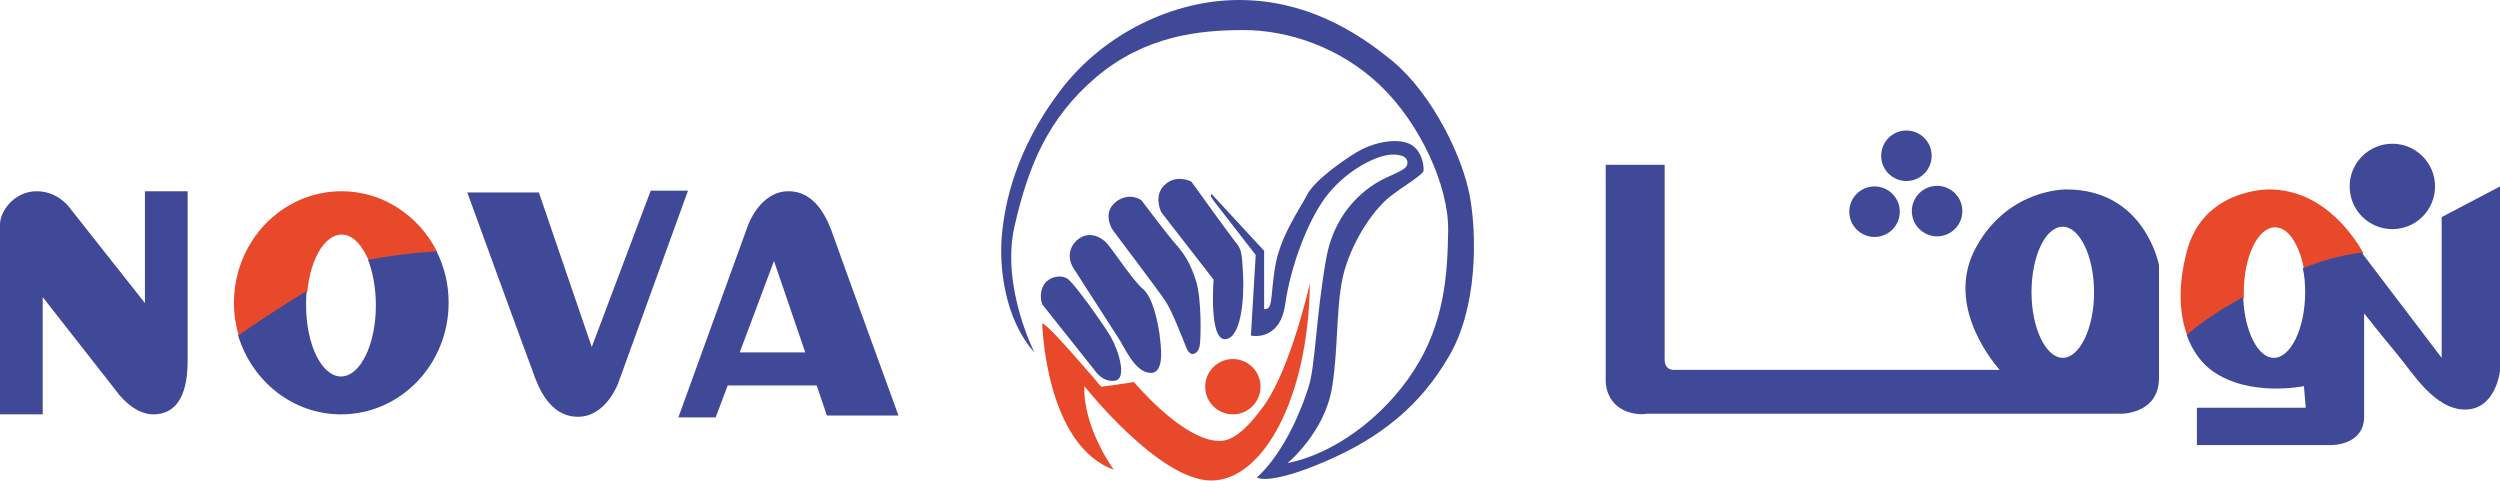 <?xml version="1.0" encoding="utf-8"?>
<!-- Generator: Adobe Illustrator 25.4.1, SVG Export Plug-In . SVG Version: 6.00 Build 0)  -->
<svg version="1.1" id="Layer_1" xmlns="http://www.w3.org/2000/svg" xmlns:xlink="http://www.w3.org/1999/xlink" x="0px" y="0px"
	 viewBox="0 0 415.7 80" style="enable-background:new 0 0 415.7 80;" xml:space="preserve">
<style type="text/css">
	.st0{fill:#3F4998;}
	.st1{fill:#E8492A;}
</style>
<g>
	<path class="st0" d="M24.1,31.8v18.6L11.7,34.7c0,0-1.9-2.9-5.6-2.9S0,35.1,0,37.3c0,1,0,2.3,0,3.4v2.7v25.5h7.1V49.4l12.3,15.7
		c0,0,2.6,3.8,6.1,3.8c3.4,0,5.7-2.5,5.7-8.9h0V31.8H24.1z"/>
	<path class="st1" d="M56.8,31.8c-9.9,0-17.9,8.3-17.9,18.6c0,1.9,0.3,3.7,0.8,5.5c2.1-1.5,7.8-5.3,11.4-7.4
		c0.5-5.4,2.9-9.5,5.7-9.5c1.8,0,3.4,1.7,4.5,4.3c2.1-0.4,7-1.2,11.4-1.4C69.7,35.9,63.7,31.8,56.8,31.8z"/>
	<path class="st0" d="M74.6,50.3c0,10.3-8,18.6-17.9,18.6c-8,0-14.8-5.5-17.1-13.1c2.1-1.5,7.8-5.3,11.4-7.4
		c-0.1,0.8-0.1,1.5-0.1,2.4c0,6.5,2.6,11.8,5.8,11.8c3.2,0,5.8-5.3,5.8-11.8c0-2.9-0.5-5.5-1.3-7.6c2.1-0.4,7-1.2,11.4-1.4
		C73.9,44.4,74.6,47.3,74.6,50.3z"/>
	<path class="st0" d="M77.7,32h11.9l8.8,25.7l9.8-26h6.2l-11.6,32c0,0-2,5.6-6.7,5.6s-6.6-4.9-7.5-7.5C87.6,59.2,77.7,32,77.7,32z"
		/>
	<path class="st0" d="M137.5,69.1h11.9c0,0-9.9-27.2-10.8-29.8c-0.9-2.6-2.8-7.5-7.5-7.5c-4.7,0-6.7,5.6-6.7,5.6l-11.6,32h6.2l2-5.3
		h14.8L137.5,69.1z M123,58.6l5.7-15.2l5.2,15.2H123z"/>
	<path class="st1" d="M173.3,53.8c0,0,0.5,20.2,11.9,24.3c0,0-5.1-6.9-4.9-13.9c0,0,12.4,15.7,21.1,15.7c8.7,0,16.2-13.9,16.4-32.8
		c0,0-3.1,14-7.6,20.3c-4.5,6.3-6.8,5.9-7.7,5.9s-5.6-0.3-14-9.8c-0.6,0.2-5.4,0.8-5.4,0.8S174,53.5,173.3,53.8z"/>
	<path class="st0" d="M173.3,50.6l8.9,11.2c0,0,1.2,1.8,3.2,1.5c2-0.3,0.7-4.8-0.7-7.3c-1.5-2.5-5.7-8.3-6.9-9.4
		c-1.1-1.1-3-0.5-3.5,0C173.7,46.9,172.6,48.4,173.3,50.6z"/>
	<circle class="st1" cx="205" cy="64.3" r="4.6"/>
	<path class="st0" d="M178.5,44.6c0,0,6.3,9.8,7.4,11.5c1.1,1.6,2.7,5.7,5.3,5.9c2.6,0.2,1.8-4.6,1.6-6.5c-0.3-2-1.1-6.1-2.8-7.5
		s-5.2-6.9-6.2-7.8s-2.5-1.6-4.1-0.7S177.2,42.5,178.5,44.6z"/>
	<path class="st0" d="M185,38.2c0.1,0.2,7.8,10.3,8.8,11.9c1.1,1.6,2.8,6.1,3.5,7.8s2,0.9,2.2-0.5c0.2-1.3,0.3-7.7-0.6-10.6
		s-1.9-4.5-3.4-6.2c-1.5-1.7-5.7-7.3-5.7-7.3s-2-1.5-4.3,0.3C183.2,35.5,185,38.2,185,38.2z"/>
	<path class="st0" d="M193.1,35.3l8.7,11.2c0,0-0.8,10,1.9,9.9c2.7-0.1,3.2-6.8,3-10.7s-0.3-4.3-1.3-5.5c-0.9-1.1-7.3-10-7.3-10
		s-2.4-1.3-4.4,0.5S193.1,35.3,193.1,35.3z"/>
	<path class="st0" d="M201.5,32.3c0,0-0.6-0.1,0.4,1.2c1,1.3,6.9,8.9,6.9,8.9L208,55.8c0,0,4.8,1.1,5.7-5.2s3.8-14.2,7.1-18.3
		s8.2-6.6,10.8-6.6s2.6,1.3,2.3,1.9c-0.3,0.6-2,1.3-3.3,1.9c-1.3,0.6-8.4,3.9-10.1,13.6s-1.8,17.9-2.9,21.2
		c-1,3.3-3.9,10.8-8.6,15.1c0,0,1.8,1.4,11.2-2.6c9.4-4,16-9.4,20.7-17.5c4.8-8.1,4.7-20.1,3.5-26.7s-6.3-17-12.8-22.4
		C225.2,4.9,216.8,0,206,0c-10.8,0-22.5,5.5-29.8,15.2s-9.1,18.5-9.6,23.8S167,53,172,58.6c0,0-5.6-11-3.3-21s5.5-17.9,13.6-24.8
		c8.2-6.9,17.2-7.8,24.5-7.8s16,2.8,22.7,9.2s11.4,16.8,11.3,24.1s-0.6,15.4-5.7,23.3s-13.4,13.9-21,15.4c0,0,6.2-5.1,7.4-12.6
		s0.5-15.2,2.4-20.5c1.8-5.3,5-9.4,7.1-11.1s5.6-3.7,5.7-4.4c0.1-0.7-0.2-3.7-2.6-4.6c-2.5-0.9-6.2,0.1-8.5,1.5
		c-2.3,1.4-6.9,4.6-8.2,7c-1.3,2.5-4.6,7.1-5.4,12.2s-0.3,7-1.8,6.9v-9.7L201.5,32.3z"/>
	<circle class="st0" cx="317" cy="25.9" r="4.2"/>
	<circle class="st0" cx="322.1" cy="35.1" r="4.2"/>
	<circle class="st0" cx="397.8" cy="31" r="7.1"/>
	<circle class="st0" cx="311.7" cy="35.2" r="4.2"/>
	<path class="st0" d="M343.6,31.5c0,0-9.5-0.2-14.9,9.4c-5.2,9.1,1.8,18.3,3.8,20.6h-54.2c0,0-1.5,0.1-1.5-1.7V27.4h-9.8v32.3v3.6
		c0,0-0.2,4.7,5,5.5c0.6,0.1,1.2,0.1,1.8,0h69.2h9.5c0,0,6.5,0.2,6.5-6s0-18.7,0-18.7S356.7,31.5,343.6,31.5z M343,59.5
		c-2.8,0-5.2-4.9-5.2-10.9s2.3-10.9,5.2-10.9c2.8,0,5.2,4.9,5.2,10.9S345.8,59.5,343,59.5z"/>
	<path class="st1" d="M377.3,31.5c0,0-11-0.2-13.7,10.4c-1.5,5.7-1.2,10.4,0.1,13.9c1.7-1.5,4.6-3.7,9.4-6.3c0-0.3,0-0.5,0-0.8
		c0-6,2.3-10.9,5.2-10.9c2.2,0,4,2.8,4.8,6.9c3.8-1.5,7.1-2.3,9.9-2.6C391.8,40,386.7,31.5,377.3,31.5z"/>
	<path class="st0" d="M415.7,31v30.7c0,0-0.7,6.4-5.8,6.4s-8.7-6.1-11.3-9.2c-1.6-1.9-4-4.9-5.5-6.8v17.2c0,4.7-5.3,4.7-5.3,4.7
		h-22.5v-6.2h18.1l-0.3-3.6c0,0-9,1.9-15.2-2.5c-1.7-1.2-3.3-3.2-4.3-6c1.7-1.5,4.6-3.7,9.4-6.3c0.2,5.6,2.4,10.1,5.1,10.1
		c2.8,0,5.2-4.9,5.2-10.9c0-1.4-0.1-2.8-0.4-4c3.8-1.5,7.1-2.3,9.9-2.6c0.1,0.3,0.2,0.4,0.2,0.4L406,59.5V36.1L415.7,31z"/>
</g>
</svg>
